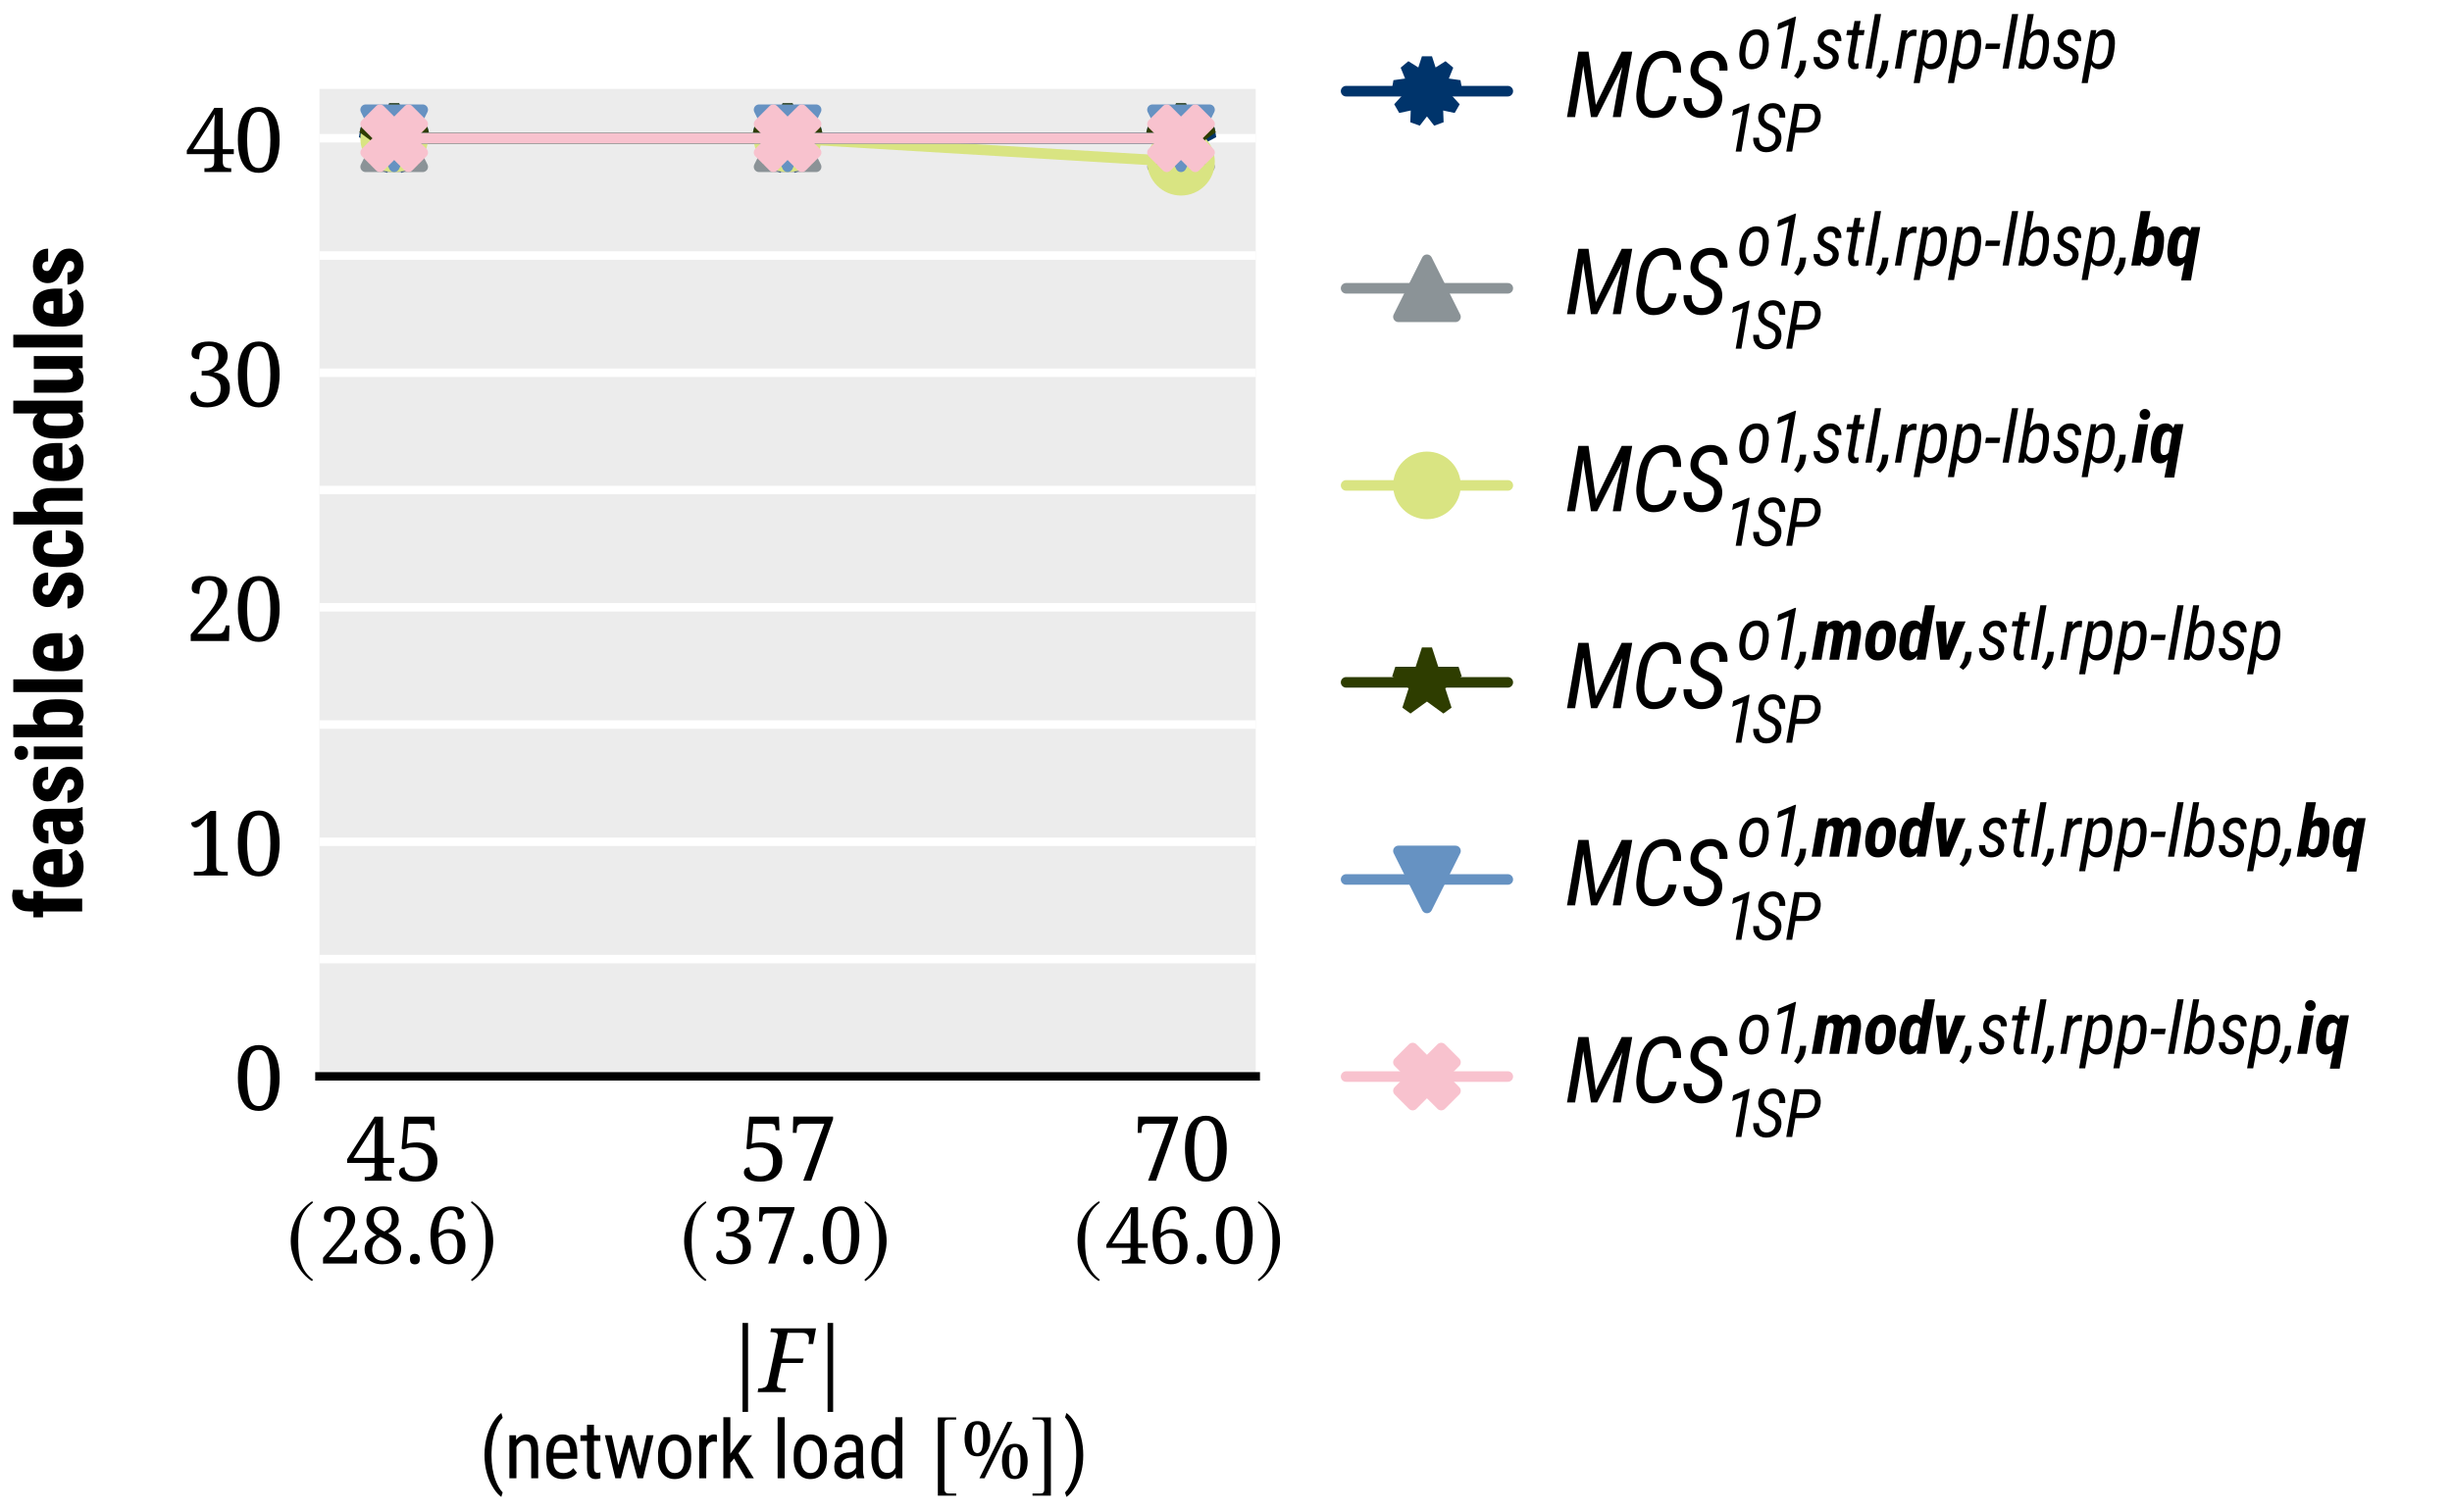 <?xml version="1.0" encoding="utf-8" standalone="no"?>
<!DOCTYPE svg PUBLIC "-//W3C//DTD SVG 1.1//EN"
  "http://www.w3.org/Graphics/SVG/1.1/DTD/svg11.dtd">
<svg xmlns:xlink="http://www.w3.org/1999/xlink" width="232.009pt" height="143.062pt" viewBox="0 0 232.009 143.062" xmlns="http://www.w3.org/2000/svg" version="1.1">
 <defs>
  <style type="text/css">*{stroke-linejoin: round; stroke-linecap: butt}</style>
 </defs>
 <g id="figure_1">
  <g id="patch_1">
   <path d="M 0 143.062 
L 232.009 143.062 
L 232.009 0 
L 0 0 
z
" style="fill: #ffffff"/>
  </g>
  <g id="axes_1">
   <g id="patch_2">
    <path d="M 30.225 101.869 
L 118.819 101.869 
L 118.819 8.413 
L 30.225 8.413 
z
" style="fill: #ececec"/>
   </g>
   <g id="matplotlib.axis_1">
    <g id="xtick_1">
     <g id="text_1">
      <!-- $45$ -->
      <g transform="translate(32.701 111.749) scale(0.09 -0.09)">
       <defs>
        <path id="NotoSerif-Regular-34" d="M 1376 0 
L 3302 0 
L 3302 271 
L 3219 271 
C 3072 271 2950 297 2848 349 
C 2746 408 2694 539 2694 742 
L 2694 1280 
L 3488 1280 
L 3488 1641 
L 2694 1641 
L 2694 4608 
L 2086 4608 
L 109 1544 
L 109 1280 
L 2080 1280 
L 2080 742 
C 2080 539 2029 408 1926 349 
C 1824 297 1702 271 1555 271 
L 1376 271 
L 1376 0 
z
M 570 1641 
L 1549 3169 
C 1587 3227 1632 3304 1690 3400 
C 1747 3491 1805 3586 1862 3683 
C 1920 3785 1978 3882 2022 3966 
C 2067 4049 2106 4113 2125 4158 
C 2118 4024 2106 3882 2099 3722 
C 2093 3561 2086 3407 2086 3247 
C 2080 3092 2080 2951 2080 2829 
L 2080 1641 
L 570 1641 
z
" transform="scale(0.016)"/>
        <path id="NotoSerif-Regular-35" d="M 1562 -64 
C 1888 -64 2170 0 2400 115 
C 2630 243 2803 411 2931 629 
C 3046 853 3110 1109 3110 1399 
C 3110 1700 3046 1950 2918 2155 
C 2790 2348 2618 2502 2394 2605 
C 2176 2700 1926 2752 1651 2752 
C 1466 2752 1306 2739 1184 2720 
C 1062 2694 966 2668 902 2649 
L 1024 4092 
L 2266 4092 
C 2400 4092 2490 4072 2534 4026 
C 2573 3981 2598 3916 2611 3824 
L 2637 3628 
L 2906 3628 
L 2874 4608 
L 736 4608 
L 531 2301 
L 685 2256 
C 768 2288 864 2320 973 2352 
C 1082 2385 1248 2397 1472 2397 
C 1766 2397 2003 2315 2176 2154 
C 2355 1988 2445 1737 2445 1399 
C 2445 1130 2406 918 2330 758 
C 2246 598 2138 489 1997 418 
C 1862 348 1702 316 1530 316 
C 1267 316 1075 380 947 502 
C 819 623 755 777 755 963 
C 621 963 518 931 448 860 
C 384 797 352 706 352 584 
C 352 488 384 391 461 296 
C 525 192 653 109 826 39 
C 998 -32 1248 -64 1562 -64 
z
" transform="scale(0.016)"/>
       </defs>
       <use xlink:href="#NotoSerif-Regular-34" transform="scale(0.914)"/>
       <use xlink:href="#NotoSerif-Regular-35" transform="translate(51.074 0) scale(0.914)"/>
      </g>
      <!-- {\scalefont{.88}$(28.6)$} -->
      <g transform="translate(27.114 119.586) scale(0.09 -0.09)">
       <defs>
        <path id="txsys-b9" d="M 1888 4589 
C 960 3987 307 2950 307 1645 
C 307 454 986 -749 1869 -1293 
L 1946 -1190 
C 1101 -525 858 250 858 1664 
C 858 3085 1120 3821 1946 4486 
L 1888 4589 
z
" transform="scale(0.016)"/>
        <path id="NotoSerif-Regular-32" d="M 390 0 
L 3142 0 
L 3174 1116 
L 2906 1116 
L 2880 1000 
C 2848 878 2803 761 2733 664 
C 2662 567 2534 516 2342 516 
L 864 516 
L 1946 1723 
C 2285 2097 2547 2426 2733 2710 
C 2918 3000 3014 3291 3014 3594 
C 3014 3923 2899 4182 2669 4375 
C 2438 4575 2118 4672 1715 4672 
C 1299 4672 986 4588 781 4427 
C 563 4266 461 4060 461 3807 
C 461 3646 512 3536 621 3472 
C 730 3420 858 3388 1011 3388 
C 1011 3562 1030 3717 1062 3859 
C 1101 4008 1171 4124 1274 4214 
C 1376 4305 1523 4350 1715 4350 
C 1939 4350 2106 4272 2214 4124 
C 2317 3976 2368 3775 2368 3530 
C 2368 3330 2342 3143 2278 2969 
C 2227 2794 2131 2607 1997 2413 
C 1862 2214 1683 1981 1459 1716 
L 390 471 
L 390 0 
z
" transform="scale(0.016)"/>
        <path id="NotoSerif-Regular-38" d="M 1747 -64 
C 2214 -64 2592 52 2867 277 
C 3142 504 3283 826 3283 1233 
C 3283 1511 3187 1749 2989 1949 
C 2790 2150 2534 2324 2221 2472 
C 2483 2601 2688 2743 2848 2904 
C 3008 3059 3085 3278 3085 3562 
C 3085 3885 2976 4150 2752 4363 
C 2534 4569 2227 4672 1824 4672 
C 1498 4672 1229 4620 1024 4504 
C 826 4401 678 4253 582 4078 
C 486 3904 442 3717 442 3517 
C 442 3246 518 3014 672 2826 
C 826 2639 1024 2471 1267 2336 
C 1082 2246 922 2149 768 2046 
C 627 1943 506 1820 422 1677 
C 339 1536 294 1361 294 1155 
C 294 929 346 730 461 543 
C 563 355 730 206 947 103 
C 1158 -13 1427 -64 1747 -64 
z
M 1907 2622 
C 1619 2757 1408 2893 1261 3034 
C 1114 3176 1043 3363 1043 3595 
C 1043 3821 1107 4002 1235 4150 
C 1363 4298 1549 4369 1786 4369 
C 1965 4369 2106 4330 2214 4253 
C 2323 4176 2400 4079 2445 3956 
C 2490 3834 2515 3711 2515 3576 
C 2515 3350 2470 3170 2394 3021 
C 2304 2873 2144 2744 1907 2622 
z
M 1779 232 
C 1491 232 1280 316 1133 477 
C 986 645 915 865 915 1129 
C 915 1368 973 1581 1094 1756 
C 1216 1930 1376 2072 1574 2181 
C 1990 2001 2278 1827 2445 1664 
C 2618 1503 2701 1310 2701 1091 
C 2701 839 2618 632 2445 477 
C 2278 309 2054 232 1779 232 
z
" transform="scale(0.016)"/>
        <path id="NotoMathMI-93" d="M 717 -64 
C 813 -64 896 -39 973 19 
C 1050 76 1082 185 1082 326 
C 1082 473 1050 582 973 633 
C 896 691 813 716 717 716 
C 621 716 538 691 461 633 
C 390 582 358 473 358 326 
C 358 185 390 76 461 19 
C 538 -39 621 -64 717 -64 
z
" transform="scale(0.016)"/>
        <path id="NotoSerif-Regular-36" d="M 1875 -64 
C 2163 -64 2413 0 2618 130 
C 2822 266 2982 448 3085 682 
C 3200 915 3251 1181 3251 1487 
C 3251 1901 3136 2226 2906 2466 
C 2669 2699 2355 2816 1965 2816 
C 1754 2816 1574 2784 1434 2713 
C 1280 2642 1158 2565 1050 2481 
C 1069 3101 1165 3569 1331 3889 
C 1498 4202 1741 4363 2061 4363 
C 2266 4363 2413 4293 2496 4145 
C 2579 3998 2624 3826 2624 3615 
C 2950 3615 3117 3743 3117 3999 
C 3117 4172 3027 4332 2854 4467 
C 2682 4601 2413 4672 2061 4672 
C 1779 4672 1536 4608 1318 4479 
C 1114 4356 934 4182 800 3962 
C 666 3736 563 3485 493 3201 
C 422 2924 390 2626 390 2323 
C 390 1756 454 1297 589 942 
C 717 594 896 335 1114 181 
C 1344 13 1594 -64 1875 -64 
z
M 1894 290 
C 1638 290 1434 433 1280 712 
C 1133 992 1050 1461 1043 2110 
C 1126 2202 1242 2286 1382 2364 
C 1517 2449 1670 2487 1837 2487 
C 2086 2487 2272 2403 2406 2234 
C 2534 2065 2598 1792 2598 1421 
C 2598 1025 2534 739 2419 556 
C 2291 381 2118 290 1894 290 
z
" transform="scale(0.016)"/>
        <path id="txsys-ba" d="M 243 4589 
L 186 4486 
C 1011 3821 1274 3085 1274 1664 
C 1274 250 1030 -525 186 -1190 
L 262 -1293 
C 1146 -749 1824 454 1824 1645 
C 1824 2950 1171 3987 243 4589 
z
" transform="scale(0.016)"/>
       </defs>
       <use xlink:href="#txsys-b9" transform="scale(0.893)"/>
       <use xlink:href="#NotoSerif-Regular-32" transform="translate(33.323 0) scale(0.804)"/>
       <use xlink:href="#NotoSerif-Regular-38" transform="translate(78.268 0) scale(0.804)"/>
       <use xlink:href="#NotoMathMI-93" transform="translate(124.643 0) scale(0.893)"/>
       <use xlink:href="#NotoSerif-Regular-36" transform="translate(146.263 0) scale(0.804)"/>
       <use xlink:href="#txsys-ba" transform="translate(191.209 0) scale(0.893)"/>
      </g>
     </g>
    </g>
    <g id="xtick_2">
     <g id="text_2">
      <!-- $57$ -->
      <g transform="translate(69.925 111.749) scale(0.09 -0.09)">
       <defs>
        <path id="NotoSerif-Regular-37" d="M 1126 0 
L 1696 0 
L 3270 4425 
L 3270 4612 
L 410 4612 
L 378 3444 
L 646 3444 
L 672 3766 
C 691 3986 819 4096 1043 4096 
L 2637 4096 
L 1126 0 
z
" transform="scale(0.016)"/>
       </defs>
       <use xlink:href="#NotoSerif-Regular-35" transform="scale(0.914)"/>
       <use xlink:href="#NotoSerif-Regular-37" transform="translate(51.074 0) scale(0.914)"/>
      </g>
      <!-- {\scalefont{.88}$(37.0)$} -->
      <g transform="translate(64.338 119.586) scale(0.09 -0.09)">
       <defs>
        <path id="NotoSerif-Regular-33" d="M 1581 -64 
C 1766 -64 1952 -39 2138 6 
C 2330 53 2509 130 2669 234 
C 2829 344 2963 487 3059 662 
C 3155 843 3206 1063 3206 1322 
C 3206 1536 3168 1718 3091 1854 
C 3014 1997 2918 2113 2790 2198 
C 2675 2282 2541 2346 2406 2386 
C 2272 2431 2144 2457 2022 2470 
C 2221 2515 2394 2597 2547 2707 
C 2701 2823 2822 2964 2912 3118 
C 3002 3285 3046 3458 3046 3651 
C 3046 3979 2925 4229 2675 4402 
C 2432 4582 2106 4672 1702 4672 
C 1286 4672 973 4588 768 4428 
C 550 4268 448 4062 448 3811 
C 448 3651 499 3541 608 3478 
C 717 3426 845 3394 998 3394 
C 998 3567 1018 3721 1050 3863 
C 1088 4010 1158 4125 1261 4215 
C 1363 4305 1510 4350 1702 4350 
C 1952 4350 2125 4279 2227 4144 
C 2336 4004 2387 3805 2387 3554 
C 2387 3355 2342 3176 2253 3028 
C 2163 2880 2042 2765 1894 2681 
C 1741 2598 1568 2560 1382 2560 
L 1178 2560 
L 1178 2231 
L 1382 2231 
C 1741 2231 2022 2146 2227 1984 
C 2438 1822 2541 1602 2541 1329 
C 2541 1069 2496 862 2406 712 
C 2317 563 2202 452 2061 388 
C 1914 316 1760 284 1587 284 
C 1325 284 1126 361 986 504 
C 845 660 774 842 774 1069 
C 653 1069 557 1030 486 959 
C 410 887 371 784 371 654 
C 371 466 467 299 659 156 
C 851 6 1158 -64 1581 -64 
z
" transform="scale(0.016)"/>
        <path id="NotoSerif-Regular-30" d="M 1792 -64 
C 2131 -64 2406 32 2624 232 
C 2848 432 3014 710 3123 1058 
C 3232 1419 3290 1833 3290 2310 
C 3290 2787 3238 3201 3123 3562 
C 3021 3910 2854 4189 2630 4382 
C 2406 4575 2131 4672 1798 4672 
C 1446 4672 1158 4575 934 4382 
C 710 4189 550 3917 448 3562 
C 339 3207 288 2794 288 2317 
C 288 1840 339 1419 448 1065 
C 550 710 710 432 934 232 
C 1158 32 1440 -64 1792 -64 
z
M 1792 284 
C 1478 284 1261 464 1139 820 
C 1018 1174 954 1671 954 2310 
C 954 2950 1018 3446 1139 3794 
C 1267 4150 1485 4324 1798 4324 
C 2106 4324 2317 4150 2445 3794 
C 2560 3446 2624 2950 2624 2310 
C 2624 1671 2560 1174 2445 820 
C 2317 464 2106 284 1792 284 
z
" transform="scale(0.016)"/>
       </defs>
       <use xlink:href="#txsys-b9" transform="scale(0.893)"/>
       <use xlink:href="#NotoSerif-Regular-33" transform="translate(33.323 0) scale(0.804)"/>
       <use xlink:href="#NotoSerif-Regular-37" transform="translate(78.268 0) scale(0.804)"/>
       <use xlink:href="#NotoMathMI-93" transform="translate(124.643 0) scale(0.893)"/>
       <use xlink:href="#NotoSerif-Regular-30" transform="translate(146.263 0) scale(0.804)"/>
       <use xlink:href="#txsys-ba" transform="translate(191.209 0) scale(0.893)"/>
      </g>
     </g>
    </g>
    <g id="xtick_3">
     <g id="text_3">
      <!-- $70$ -->
      <g transform="translate(107.149 111.749) scale(0.09 -0.09)">
       <use xlink:href="#NotoSerif-Regular-37" transform="scale(0.914)"/>
       <use xlink:href="#NotoSerif-Regular-30" transform="translate(51.074 0) scale(0.914)"/>
      </g>
      <!-- {\scalefont{.88}$(46.0)$} -->
      <g transform="translate(101.562 119.586) scale(0.09 -0.09)">
       <use xlink:href="#txsys-b9" transform="scale(0.893)"/>
       <use xlink:href="#NotoSerif-Regular-34" transform="translate(33.323 0) scale(0.804)"/>
       <use xlink:href="#NotoSerif-Regular-36" transform="translate(78.268 0) scale(0.804)"/>
       <use xlink:href="#NotoMathMI-93" transform="translate(124.643 0) scale(0.893)"/>
       <use xlink:href="#NotoSerif-Regular-30" transform="translate(146.263 0) scale(0.804)"/>
       <use xlink:href="#txsys-ba" transform="translate(191.209 0) scale(0.893)"/>
      </g>
     </g>
    </g>
    <g id="text_4">
     <!-- $\sss$ -->
     <g transform="translate(69.584 131.758) scale(0.09 -0.09)">
      <defs>
       <path id="txsys-6a" d="M 819 -1280 
L 819 4480 
L 461 4480 
L 461 -1280 
L 819 -1280 
z
" transform="scale(0.016)"/>
       <path id="NotoMathMI-1b" d="M -122 0 
L 1670 0 
L 1715 243 
L 1523 243 
C 1414 243 1318 262 1242 288 
C 1165 315 1126 391 1126 514 
C 1126 552 1133 611 1146 662 
L 1408 1888 
L 2790 1888 
L 2854 2176 
L 1466 2176 
L 1818 3840 
L 2765 3840 
C 2925 3840 3040 3802 3098 3725 
C 3168 3648 3200 3559 3200 3450 
C 3200 3431 3194 3399 3194 3322 
C 3181 3251 3174 3181 3168 3117 
L 3469 3117 
L 3654 4128 
L 749 4128 
L 698 3885 
L 774 3885 
C 896 3885 992 3866 1069 3840 
C 1146 3815 1184 3751 1184 3654 
C 1184 3609 1184 3558 1165 3494 
L 557 628 
C 518 462 442 352 346 314 
C 243 269 128 243 0 243 
L -77 243 
L -122 0 
z
" transform="scale(0.016)"/>
      </defs>
      <use xlink:href="#txsys-6a" transform="scale(1.015)"/>
      <use xlink:href="#NotoMathMI-1b" transform="translate(25.38 0) scale(1.015)"/>
      <use xlink:href="#txsys-6a" transform="translate(89.438 0) scale(1.015)"/>
     </g>
     <!-- {\scalefont{.88}(network load $[\unit{\percent}]$)} -->
     <g transform="translate(45.36 139.91) scale(0.09 -0.09)">
      <defs>
       <path id="RobotoCondensed-Regular-28" d="M 403 1857 
C 403 809 653 -84 1146 -835 
C 1344 -1131 1536 -1343 1728 -1471 
L 1837 -1118 
C 1613 -887 1427 -559 1267 -135 
C 1056 430 954 1079 954 1818 
L 960 2069 
C 973 2660 1062 3199 1222 3687 
C 1382 4169 1587 4535 1837 4773 
L 1728 5152 
C 1581 5049 1421 4889 1254 4670 
C 979 4304 774 3887 627 3405 
C 480 2923 403 2403 403 1857 
z
" transform="scale(0.016)"/>
       <path id="RobotoCondensed-Regular-6e" d="M 934 3392 
L 410 3392 
L 410 0 
L 966 0 
L 966 2467 
C 1037 2615 1126 2730 1235 2827 
C 1344 2917 1466 2962 1600 2962 
C 1779 2962 1914 2904 2003 2795 
C 2086 2685 2131 2493 2131 2229 
L 2131 0 
L 2682 0 
L 2682 2255 
C 2675 3058 2368 3456 1773 3456 
C 1434 3456 1158 3315 947 3026 
L 934 3392 
z
" transform="scale(0.016)"/>
       <path id="RobotoCondensed-Regular-65" d="M 1619 -64 
C 2112 -64 2477 103 2720 443 
L 2432 799 
C 2323 663 2202 566 2080 509 
C 1958 443 1811 411 1651 411 
C 1395 411 1197 496 1062 664 
C 928 825 858 1090 858 1459 
L 858 1536 
L 2746 1536 
L 2746 1901 
C 2739 2432 2643 2829 2451 3078 
C 2253 3328 1958 3456 1562 3456 
C 1165 3456 858 3315 640 3026 
C 416 2737 307 2345 307 1837 
L 307 1426 
C 314 938 429 565 653 315 
C 877 64 1197 -64 1619 -64 
z
M 1562 2981 
C 1766 2981 1920 2911 2022 2776 
C 2125 2636 2182 2407 2195 2087 
L 2195 2011 
L 864 2011 
C 877 2343 941 2586 1050 2745 
C 1158 2905 1331 2981 1562 2981 
z
" transform="scale(0.016)"/>
       <path id="RobotoCondensed-Regular-74" d="M 1139 4224 
L 589 4224 
L 589 3392 
L 70 3392 
L 70 2942 
L 589 2942 
L 589 835 
C 589 546 646 328 762 173 
C 877 13 1043 -64 1261 -64 
C 1395 -64 1523 -45 1645 0 
L 1651 469 
C 1574 443 1498 430 1427 430 
C 1318 430 1248 469 1203 540 
C 1158 610 1139 707 1139 842 
L 1139 2942 
L 1645 2942 
L 1645 3392 
L 1139 3392 
L 1139 4224 
z
" transform="scale(0.016)"/>
       <path id="RobotoCondensed-Regular-77" d="M 2931 976 
L 2291 3392 
L 1856 3392 
L 1222 1034 
L 698 3392 
L 154 3392 
L 979 0 
L 1421 0 
L 2067 2428 
L 2726 0 
L 3168 0 
L 3994 3392 
L 3450 3392 
L 2931 976 
z
" transform="scale(0.016)"/>
       <path id="RobotoCondensed-Regular-6f" d="M 294 1857 
L 294 1484 
C 301 1009 429 630 666 353 
C 902 77 1216 -64 1606 -64 
C 2003 -64 2323 77 2560 366 
C 2797 655 2912 1041 2912 1535 
L 2912 1889 
C 2906 2371 2784 2756 2547 3039 
C 2310 3315 1990 3456 1600 3456 
C 1210 3456 890 3315 653 3026 
C 416 2737 294 2351 294 1857 
z
M 851 1535 
L 851 1857 
C 851 2203 922 2480 1056 2679 
C 1190 2878 1376 2981 1600 2981 
C 1830 2981 2016 2878 2157 2679 
C 2291 2480 2362 2203 2362 1857 
L 2362 1471 
C 2342 764 2093 411 1606 411 
C 1376 411 1190 514 1056 713 
C 922 912 851 1182 851 1535 
z
" transform="scale(0.016)"/>
       <path id="RobotoCondensed-Regular-72" d="M 1811 2871 
L 1805 3411 
C 1747 3443 1677 3456 1587 3456 
C 1318 3456 1107 3321 960 3051 
L 947 3392 
L 410 3392 
L 410 0 
L 966 0 
L 966 2428 
C 1082 2743 1280 2897 1562 2897 
C 1651 2891 1734 2883 1811 2871 
z
" transform="scale(0.016)"/>
       <path id="RobotoCondensed-Regular-6b" d="M 1261 1555 
L 2182 0 
L 2822 0 
L 1606 1979 
L 2682 3392 
L 2022 3392 
L 966 1934 
L 966 4818 
L 416 4818 
L 416 0 
L 966 0 
L 966 1214 
L 1261 1555 
z
" transform="scale(0.016)"/>
       <path id="RobotoCondensed-Regular-6c" d="M 1011 0 
L 1011 4818 
L 454 4818 
L 454 0 
L 1011 0 
z
" transform="scale(0.016)"/>
       <path id="RobotoCondensed-Regular-61" d="M 2150 0 
L 2726 0 
L 2726 51 
C 2656 244 2624 469 2624 732 
L 2624 2441 
C 2618 2775 2528 3026 2349 3199 
C 2163 3373 1901 3456 1555 3456 
C 1344 3456 1152 3411 979 3321 
C 806 3231 666 3109 563 2954 
C 461 2794 410 2626 410 2453 
L 966 2453 
C 966 2601 1018 2730 1126 2833 
C 1229 2929 1363 2981 1530 2981 
C 1715 2981 1850 2936 1939 2851 
C 2029 2760 2074 2612 2074 2410 
L 2074 2048 
L 1664 2048 
C 1261 2048 941 1946 710 1746 
C 474 1547 358 1271 358 925 
C 358 610 442 373 614 199 
C 787 26 1024 -64 1331 -64 
C 1632 -64 1882 80 2080 372 
C 2093 198 2118 71 2150 0 
z
M 1414 443 
C 1229 443 1101 488 1024 572 
C 947 655 909 797 909 989 
C 909 1194 986 1354 1139 1470 
C 1286 1579 1498 1637 1760 1637 
L 2074 1637 
L 2074 835 
C 2016 726 1926 630 1805 559 
C 1683 482 1549 443 1414 443 
z
" transform="scale(0.016)"/>
       <path id="RobotoCondensed-Regular-64" d="M 294 1850 
L 294 1503 
C 301 1009 403 623 602 347 
C 800 71 1075 -64 1427 -64 
C 1766 -64 2022 80 2202 366 
L 2234 0 
L 2739 0 
L 2739 4818 
L 2182 4818 
L 2182 3065 
C 2003 3328 1754 3456 1427 3456 
C 1062 3456 787 3321 589 3045 
C 390 2769 294 2371 294 1850 
z
M 851 1535 
L 851 1876 
C 851 2242 909 2518 1024 2698 
C 1133 2872 1318 2962 1574 2962 
C 1837 2962 2042 2827 2182 2557 
L 2182 842 
C 2048 565 1843 424 1568 424 
C 1318 424 1133 514 1024 694 
C 909 874 851 1156 851 1535 
z
" transform="scale(0.016)"/>
       <path id="txsys-bb" d="M 1914 -1120 
L 1363 -1120 
C 1152 -1120 1050 -1011 1050 -787 
L 1050 4038 
C 1050 4237 1133 4320 1338 4320 
L 1914 4320 
L 1914 4480 
L 563 4480 
L 563 -1280 
L 1914 -1280 
L 1914 -1120 
z
" transform="scale(0.016)"/>
       <path id="NotoSerif-Regular-25" d="M 1338 1792 
C 1690 1792 1958 1922 2125 2194 
C 2304 2454 2387 2804 2387 3239 
C 2387 3673 2304 4023 2125 4283 
C 1958 4542 1696 4672 1344 4672 
C 973 4672 704 4542 538 4283 
C 371 4023 288 3673 288 3239 
C 288 2804 371 2454 538 2194 
C 704 1922 973 1792 1338 1792 
z
M 1504 0 
L 1926 0 
L 4205 4608 
L 3789 4608 
L 1504 0 
z
M 1338 2057 
C 1165 2057 1043 2161 973 2368 
C 902 2576 864 2869 864 3239 
C 864 3609 902 3894 973 4096 
C 1043 4297 1171 4401 1344 4401 
C 1517 4401 1638 4297 1702 4096 
C 1773 3894 1805 3609 1805 3239 
C 1805 2869 1773 2576 1702 2368 
C 1632 2161 1510 2057 1338 2057 
z
M 4397 -64 
C 4749 -64 5018 65 5184 338 
C 5363 597 5446 947 5446 1382 
C 5446 1817 5363 2168 5184 2427 
C 5018 2686 4755 2816 4403 2816 
C 4032 2816 3763 2686 3597 2427 
C 3430 2168 3347 1817 3347 1382 
C 3347 947 3430 597 3597 338 
C 3763 65 4032 -64 4397 -64 
z
M 4397 200 
C 4224 200 4102 304 4032 511 
C 3962 720 3923 1012 3923 1382 
C 3923 1753 3962 2039 4032 2240 
C 4102 2441 4230 2545 4403 2545 
C 4576 2545 4698 2441 4762 2240 
C 4832 2039 4864 1753 4864 1382 
C 4864 1012 4832 720 4762 511 
C 4691 304 4570 200 4397 200 
z
" transform="scale(0.016)"/>
       <path id="txsys-bc" d="M 218 -1120 
L 218 -1280 
L 1568 -1280 
L 1568 4480 
L 218 4480 
L 218 4320 
L 768 4320 
C 979 4320 1082 4211 1082 3987 
L 1082 -839 
C 1082 -1037 992 -1120 794 -1120 
L 218 -1120 
z
" transform="scale(0.016)"/>
       <path id="RobotoCondensed-Regular-29" d="M 1600 1824 
C 1600 2807 1382 3668 941 4394 
C 730 4747 506 4998 275 5152 
L 166 4799 
C 352 4606 512 4336 659 3996 
C 922 3373 1050 2660 1050 1863 
L 1050 1747 
C 1043 1124 966 559 806 39 
C 646 -482 429 -867 166 -1118 
L 275 -1471 
C 518 -1311 755 -1041 979 -655 
C 1395 64 1600 893 1600 1824 
z
" transform="scale(0.016)"/>
      </defs>
      <use xlink:href="#RobotoCondensed-Regular-28" transform="scale(0.833)"/>
      <use xlink:href="#RobotoCondensed-Regular-6e" transform="translate(26.069 0) scale(0.833)"/>
      <use xlink:href="#RobotoCondensed-Regular-65" transform="translate(66.297 0) scale(0.833)"/>
      <use xlink:href="#RobotoCondensed-Regular-74" transform="translate(105.276 0) scale(0.833)"/>
      <use xlink:href="#RobotoCondensed-Regular-77" transform="translate(129.846 0) scale(0.833)"/>
      <use xlink:href="#RobotoCondensed-Regular-6f" transform="translate(183.9 0) scale(0.833)"/>
      <use xlink:href="#RobotoCondensed-Regular-72" transform="translate(225.627 0) scale(0.833)"/>
      <use xlink:href="#RobotoCondensed-Regular-6b" transform="translate(250.946 0) scale(0.833)"/>
      <use xlink:href="#RobotoCondensed-Regular-6c" transform="translate(307.499 0) scale(0.833)"/>
      <use xlink:href="#RobotoCondensed-Regular-6f" transform="translate(326.572 0) scale(0.833)"/>
      <use xlink:href="#RobotoCondensed-Regular-61" transform="translate(368.299 0) scale(0.833)"/>
      <use xlink:href="#RobotoCondensed-Regular-64" transform="translate(408.194 0) scale(0.833)"/>
      <use xlink:href="#txsys-bb" transform="translate(473.938 0) scale(0.893)"/>
      <use xlink:href="#NotoSerif-Regular-25" transform="translate(506.367 0) scale(0.804)"/>
      <use xlink:href="#txsys-bc" transform="translate(578.409 0) scale(0.893)"/>
      <use xlink:href="#RobotoCondensed-Regular-29" transform="translate(613.518 0) scale(0.833)"/>
     </g>
    </g>
   </g>
   <g id="matplotlib.axis_2">
    <g id="ytick_1">
     <g id="line2d_1">
      <path d="M 30.225 101.869 
L 118.819 101.869 
" clip-path="url(#p90137e16be)" style="fill: none; stroke: #ffffff; stroke-width: 0.8; stroke-linecap: round"/>
     </g>
     <g id="text_5">
      <!-- $0$ -->
      <g transform="translate(22.129 105.059) scale(0.09 -0.09)">
       <use xlink:href="#NotoSerif-Regular-30" transform="scale(0.914)"/>
      </g>
     </g>
    </g>
    <g id="ytick_2">
     <g id="line2d_2">
      <path d="M 30.225 79.673 
L 118.819 79.673 
" clip-path="url(#p90137e16be)" style="fill: none; stroke: #ffffff; stroke-width: 0.8; stroke-linecap: round"/>
     </g>
     <g id="text_6">
      <!-- $10$ -->
      <g transform="translate(17.532 82.863) scale(0.09 -0.09)">
       <defs>
        <path id="NotoSerif-Regular-31" d="M 614 0 
L 3053 0 
L 3053 271 
L 2739 271 
C 2592 271 2470 297 2368 348 
C 2266 406 2214 536 2214 736 
L 2214 4640 
L 1805 4640 
L 1357 4303 
C 1146 4142 973 4031 832 3960 
C 685 3888 550 3837 422 3805 
C 422 3701 454 3618 512 3553 
C 570 3489 646 3456 742 3456 
C 870 3456 998 3521 1126 3644 
C 1261 3767 1408 3928 1568 4129 
L 1568 736 
C 1568 536 1517 406 1414 348 
C 1312 297 1190 271 1043 271 
L 614 271 
L 614 0 
z
" transform="scale(0.016)"/>
       </defs>
       <use xlink:href="#NotoSerif-Regular-31" transform="scale(0.914)"/>
       <use xlink:href="#NotoSerif-Regular-30" transform="translate(51.074 0) scale(0.914)"/>
      </g>
     </g>
    </g>
    <g id="ytick_3">
     <g id="line2d_3">
      <path d="M 30.225 57.478 
L 118.819 57.478 
" clip-path="url(#p90137e16be)" style="fill: none; stroke: #ffffff; stroke-width: 0.8; stroke-linecap: round"/>
     </g>
     <g id="text_7">
      <!-- $20$ -->
      <g transform="translate(17.532 60.668) scale(0.09 -0.09)">
       <use xlink:href="#NotoSerif-Regular-32" transform="scale(0.914)"/>
       <use xlink:href="#NotoSerif-Regular-30" transform="translate(51.074 0) scale(0.914)"/>
      </g>
     </g>
    </g>
    <g id="ytick_4">
     <g id="line2d_4">
      <path d="M 30.225 35.282 
L 118.819 35.282 
" clip-path="url(#p90137e16be)" style="fill: none; stroke: #ffffff; stroke-width: 0.8; stroke-linecap: round"/>
     </g>
     <g id="text_8">
      <!-- $30$ -->
      <g transform="translate(17.532 38.472) scale(0.09 -0.09)">
       <use xlink:href="#NotoSerif-Regular-33" transform="scale(0.914)"/>
       <use xlink:href="#NotoSerif-Regular-30" transform="translate(51.074 0) scale(0.914)"/>
      </g>
     </g>
    </g>
    <g id="ytick_5">
     <g id="line2d_5">
      <path d="M 30.225 13.086 
L 118.819 13.086 
" clip-path="url(#p90137e16be)" style="fill: none; stroke: #ffffff; stroke-width: 0.8; stroke-linecap: round"/>
     </g>
     <g id="text_9">
      <!-- $40$ -->
      <g transform="translate(17.532 16.276) scale(0.09 -0.09)">
       <use xlink:href="#NotoSerif-Regular-34" transform="scale(0.914)"/>
       <use xlink:href="#NotoSerif-Regular-30" transform="translate(51.074 0) scale(0.914)"/>
      </g>
     </g>
    </g>
    <g id="ytick_6">
     <g id="line2d_6">
      <path d="M 30.225 90.771 
L 118.819 90.771 
" clip-path="url(#p90137e16be)" style="fill: none; stroke: #ffffff; stroke-width: 0.8; stroke-linecap: round"/>
     </g>
    </g>
    <g id="ytick_7">
     <g id="line2d_7">
      <path d="M 30.225 68.575 
L 118.819 68.575 
" clip-path="url(#p90137e16be)" style="fill: none; stroke: #ffffff; stroke-width: 0.8; stroke-linecap: round"/>
     </g>
    </g>
    <g id="ytick_8">
     <g id="line2d_8">
      <path d="M 30.225 46.38 
L 118.819 46.38 
" clip-path="url(#p90137e16be)" style="fill: none; stroke: #ffffff; stroke-width: 0.8; stroke-linecap: round"/>
     </g>
    </g>
    <g id="ytick_9">
     <g id="line2d_9">
      <path d="M 30.225 24.184 
L 118.819 24.184 
" clip-path="url(#p90137e16be)" style="fill: none; stroke: #ffffff; stroke-width: 0.8; stroke-linecap: round"/>
     </g>
    </g>
    <g id="text_10">
     <!-- {\bfseries\mathversion{bold}feasible schedules} -->
     <g transform="translate(7.82 86.977) rotate(-90) scale(0.09 -0.09)">
      <defs>
       <path id="RobotoCondensed-Bold-66" d="M 525 32 
L 1414 32 
L 1414 2752 
L 1939 2752 
L 1939 3420 
L 1414 3420 
L 1414 3692 
C 1408 4002 1542 4160 1805 4160 
C 1888 4153 1965 4147 2022 4128 
L 2029 4834 
C 1862 4879 1728 4898 1626 4898 
C 1286 4898 1018 4797 819 4592 
C 621 4382 525 4096 525 3726 
L 525 3420 
L 115 3420 
L 115 2752 
L 525 2752 
L 525 32 
z
" transform="scale(0.016)"/>
       <path id="RobotoCondensed-Bold-65" d="M 1690 -64 
C 1933 -64 2157 -19 2362 77 
C 2566 173 2720 297 2829 444 
L 2483 980 
C 2285 778 2035 675 1741 675 
C 1542 675 1389 733 1293 850 
C 1197 967 1139 1155 1126 1408 
L 2886 1408 
L 2886 1843 
C 2880 2375 2771 2778 2560 3053 
C 2349 3322 2029 3456 1600 3456 
C 1158 3456 826 3308 595 3019 
C 358 2730 243 2313 243 1779 
L 243 1510 
C 243 1002 371 617 627 347 
C 883 71 1235 -64 1690 -64 
z
M 1133 2025 
C 1146 2266 1184 2444 1254 2552 
C 1325 2661 1434 2717 1594 2717 
C 1747 2717 1856 2667 1920 2565 
C 1978 2457 2010 2305 2016 2108 
L 2016 2025 
L 1133 2025 
z
" transform="scale(0.016)"/>
       <path id="RobotoCondensed-Bold-61" d="M 1926 0 
L 2816 0 
L 2816 51 
C 2739 218 2701 450 2694 739 
L 2694 2338 
C 2694 2698 2592 2974 2394 3167 
C 2189 3360 1901 3456 1530 3456 
C 1171 3456 877 3353 640 3153 
C 403 2948 288 2690 288 2374 
L 1171 2374 
C 1171 2633 1280 2762 1504 2762 
C 1600 2762 1677 2729 1734 2670 
C 1786 2605 1811 2494 1811 2338 
L 1811 2063 
L 1542 2063 
C 1114 2063 787 1966 563 1774 
C 339 1575 224 1300 224 948 
C 224 647 320 404 506 217 
C 691 32 928 -64 1210 -64 
C 1485 -64 1696 45 1856 263 
C 1875 141 1901 51 1926 0 
z
M 1408 636 
C 1210 636 1114 757 1114 1007 
C 1114 1165 1158 1300 1248 1395 
C 1331 1491 1453 1536 1600 1536 
L 1811 1536 
L 1811 834 
C 1779 776 1728 732 1658 694 
C 1587 655 1504 636 1408 636 
z
" transform="scale(0.016)"/>
       <path id="RobotoCondensed-Bold-73" d="M 1818 907 
C 1818 694 1702 585 1466 585 
C 1306 585 1197 623 1133 707 
C 1062 784 1030 899 1024 1054 
L 179 1054 
C 179 854 237 668 346 495 
C 454 321 602 180 794 84 
C 979 -13 1197 -64 1446 -64 
C 1811 -64 2112 26 2336 212 
C 2560 398 2675 642 2675 944 
C 2675 1208 2598 1420 2451 1587 
C 2304 1747 2048 1895 1690 2030 
C 1440 2139 1286 2216 1222 2274 
C 1152 2332 1120 2396 1120 2473 
C 1120 2583 1152 2666 1210 2724 
C 1267 2782 1344 2807 1440 2807 
C 1670 2807 1786 2672 1786 2396 
L 2669 2396 
C 2669 2717 2560 2974 2336 3167 
C 2112 3360 1818 3456 1446 3456 
C 1094 3456 806 3360 595 3166 
C 384 2967 275 2722 275 2426 
C 275 2188 346 1995 480 1834 
C 614 1673 864 1519 1229 1371 
C 1478 1261 1638 1177 1709 1119 
C 1779 1055 1818 984 1818 907 
z
" transform="scale(0.016)"/>
       <path id="RobotoCondensed-Bold-69" d="M 1248 0 
L 1248 3392 
L 365 3392 
L 365 0 
L 1248 0 
z
M 320 4267 
C 320 4132 365 4017 454 3927 
C 538 3837 659 3792 806 3792 
C 954 3792 1069 3837 1158 3927 
C 1242 4017 1286 4132 1286 4267 
C 1286 4402 1242 4518 1158 4608 
C 1069 4691 954 4736 806 4736 
C 659 4736 538 4691 454 4608 
C 365 4518 320 4402 320 4267 
z
" transform="scale(0.016)"/>
       <path id="RobotoCondensed-Bold-62" d="M 2957 1587 
L 2957 1850 
C 2950 2377 2867 2775 2694 3051 
C 2522 3321 2246 3456 1869 3456 
C 1594 3456 1370 3341 1203 3116 
L 1203 4818 
L 320 4818 
L 320 0 
L 1139 0 
L 1165 334 
C 1338 71 1574 -64 1869 -64 
C 2246 -64 2522 77 2694 353 
C 2867 630 2957 1041 2957 1587 
z
M 2074 1812 
L 2074 1484 
C 2067 1169 2035 951 1971 842 
C 1907 732 1792 675 1619 675 
C 1421 675 1286 752 1203 913 
L 1203 2461 
C 1293 2627 1427 2711 1613 2711 
C 1786 2711 1901 2653 1971 2531 
C 2042 2409 2074 2165 2074 1812 
z
" transform="scale(0.016)"/>
       <path id="RobotoCondensed-Bold-6c" d="M 1248 0 
L 1248 4818 
L 365 4818 
L 365 0 
L 1248 0 
z
" transform="scale(0.016)"/>
       <path id="RobotoCondensed-Bold-63" d="M 1542 675 
C 1427 675 1338 700 1280 752 
C 1216 803 1171 887 1146 996 
C 1114 1105 1101 1298 1101 1574 
L 1101 1914 
C 1107 2229 1139 2448 1210 2557 
C 1280 2666 1389 2717 1542 2717 
C 1677 2717 1779 2666 1843 2563 
C 1901 2460 1933 2313 1933 2126 
L 2765 2126 
C 2758 2550 2650 2878 2438 3109 
C 2221 3341 1926 3456 1555 3456 
C 1114 3456 781 3315 557 3039 
C 333 2762 218 2351 218 1818 
L 218 1548 
C 224 1015 339 617 570 347 
C 794 71 1126 -64 1562 -64 
C 1914 -64 2202 51 2426 283 
C 2650 508 2758 809 2765 1176 
L 1933 1176 
C 1926 842 1798 675 1542 675 
z
" transform="scale(0.016)"/>
       <path id="RobotoCondensed-Bold-68" d="M 1184 3096 
L 1184 4818 
L 301 4818 
L 301 0 
L 1184 0 
L 1184 2493 
C 1274 2640 1402 2711 1562 2711 
C 1696 2711 1798 2666 1862 2576 
C 1920 2486 1952 2345 1952 2146 
L 1952 0 
L 2835 0 
L 2835 2159 
C 2835 2589 2752 2917 2592 3135 
C 2432 3347 2195 3456 1888 3456 
C 1613 3456 1376 3334 1184 3096 
z
" transform="scale(0.016)"/>
       <path id="RobotoCondensed-Bold-64" d="M 205 1799 
L 205 1542 
C 211 1015 307 617 493 347 
C 678 71 947 -64 1299 -64 
C 1587 -64 1818 73 1997 347 
L 2042 0 
L 2842 0 
L 2842 4818 
L 1952 4818 
L 1952 3116 
C 1779 3341 1568 3456 1306 3456 
C 947 3456 672 3321 486 3045 
C 301 2769 205 2358 205 1799 
z
M 1088 1580 
L 1088 1812 
C 1088 2152 1126 2383 1203 2518 
C 1280 2647 1402 2711 1562 2711 
C 1734 2711 1862 2627 1952 2461 
L 1952 913 
C 1862 752 1728 675 1555 675 
C 1389 675 1267 745 1197 880 
C 1126 1015 1088 1246 1088 1580 
z
" transform="scale(0.016)"/>
       <path id="RobotoCondensed-Bold-75" d="M 1984 308 
L 2010 0 
L 2842 0 
L 2842 3392 
L 1952 3392 
L 1952 938 
C 1856 764 1709 675 1510 675 
C 1299 675 1190 842 1184 1171 
L 1184 3392 
L 301 3392 
L 301 1195 
C 301 784 384 469 544 257 
C 704 45 934 -64 1248 -64 
C 1555 -64 1798 58 1984 308 
z
" transform="scale(0.016)"/>
      </defs>
      <use xlink:href="#RobotoCondensed-Bold-66" transform="scale(0.946)"/>
      <use xlink:href="#RobotoCondensed-Bold-65" transform="translate(29.813 0) scale(0.946)"/>
      <use xlink:href="#RobotoCondensed-Bold-61" transform="translate(75.053 0) scale(0.946)"/>
      <use xlink:href="#RobotoCondensed-Bold-73" transform="translate(119.536 0) scale(0.946)"/>
      <use xlink:href="#RobotoCondensed-Bold-69" transform="translate(162.505 0) scale(0.946)"/>
      <use xlink:href="#RobotoCondensed-Bold-62" transform="translate(186.261 0) scale(0.946)"/>
      <use xlink:href="#RobotoCondensed-Bold-6c" transform="translate(233.11 0) scale(0.946)"/>
      <use xlink:href="#RobotoCondensed-Bold-65" transform="translate(256.866 0) scale(0.946)"/>
      <use xlink:href="#RobotoCondensed-Bold-73" transform="translate(323.874 0) scale(0.946)"/>
      <use xlink:href="#RobotoCondensed-Bold-63" transform="translate(366.843 0) scale(0.946)"/>
      <use xlink:href="#RobotoCondensed-Bold-68" transform="translate(410.285 0) scale(0.946)"/>
      <use xlink:href="#RobotoCondensed-Bold-65" transform="translate(456.85 0) scale(0.946)"/>
      <use xlink:href="#RobotoCondensed-Bold-64" transform="translate(502.09 0) scale(0.946)"/>
      <use xlink:href="#RobotoCondensed-Bold-75" transform="translate(548.94 0) scale(0.946)"/>
      <use xlink:href="#RobotoCondensed-Bold-6c" transform="translate(595.505 0) scale(0.946)"/>
      <use xlink:href="#RobotoCondensed-Bold-65" transform="translate(619.261 0) scale(0.946)"/>
      <use xlink:href="#RobotoCondensed-Bold-73" transform="translate(664.501 0) scale(0.946)"/>
     </g>
    </g>
   </g>
   <g id="line2d_10">
    <path d="M 37.298 13.086 
L 74.522 13.086 
L 111.746 13.086 
" clip-path="url(#p90137e16be)" style="fill: none; stroke: #00346b; stroke-linecap: round"/>
    <defs>
     <path id="m782ac9b562" d="M 0 -3.15 
L -0.539 -1.48 
L -2.025 -2.413 
L -1.364 -0.787 
L -3.102 -0.547 
L -1.551 0.273 
L -2.728 1.575 
L -1.012 1.207 
L -1.077 2.96 
L -0 1.575 
L 1.077 2.96 
L 1.012 1.207 
L 2.728 1.575 
L 1.551 0.273 
L 3.102 -0.547 
L 1.364 -0.787 
L 2.025 -2.413 
L 0.539 -1.48 
z
" style="stroke: #00346b; stroke-linejoin: bevel"/>
    </defs>
    <g clip-path="url(#p90137e16be)">
     <use xlink:href="#m782ac9b562" x="37.298" y="13.086" style="fill: #00346b; stroke: #00346b; stroke-linejoin: bevel"/>
     <use xlink:href="#m782ac9b562" x="74.522" y="13.086" style="fill: #00346b; stroke: #00346b; stroke-linejoin: bevel"/>
     <use xlink:href="#m782ac9b562" x="111.746" y="13.086" style="fill: #00346b; stroke: #00346b; stroke-linejoin: bevel"/>
    </g>
   </g>
   <g id="line2d_11">
    <path d="M 37.298 13.086 
L 74.522 13.086 
L 111.746 13.086 
" clip-path="url(#p90137e16be)" style="fill: none; stroke: #8b9397; stroke-linecap: round"/>
    <defs>
     <path id="m2bc180adb5" d="M 0 -2.7 
L -2.7 2.7 
L 2.7 2.7 
z
" style="stroke: #8b9397; stroke-linejoin: miter"/>
    </defs>
    <g clip-path="url(#p90137e16be)">
     <use xlink:href="#m2bc180adb5" x="37.298" y="13.086" style="fill: #8b9397; stroke: #8b9397; stroke-linejoin: miter"/>
     <use xlink:href="#m2bc180adb5" x="74.522" y="13.086" style="fill: #8b9397; stroke: #8b9397; stroke-linejoin: miter"/>
     <use xlink:href="#m2bc180adb5" x="111.746" y="13.086" style="fill: #8b9397; stroke: #8b9397; stroke-linejoin: miter"/>
    </g>
   </g>
   <g id="line2d_12">
    <path d="M 37.298 13.086 
L 74.522 13.086 
L 111.746 15.306 
" clip-path="url(#p90137e16be)" style="fill: none; stroke: #d9e482; stroke-linecap: round"/>
    <defs>
     <path id="m3034cb6899" d="M 0 2.7 
C 0.716 2.7 1.403 2.416 1.909 1.909 
C 2.416 1.403 2.7 0.716 2.7 0 
C 2.7 -0.716 2.416 -1.403 1.909 -1.909 
C 1.403 -2.416 0.716 -2.7 0 -2.7 
C -0.716 -2.7 -1.403 -2.416 -1.909 -1.909 
C -2.416 -1.403 -2.7 -0.716 -2.7 0 
C -2.7 0.716 -2.416 1.403 -1.909 1.909 
C -1.403 2.416 -0.716 2.7 0 2.7 
z
" style="stroke: #d9e482"/>
    </defs>
    <g clip-path="url(#p90137e16be)">
     <use xlink:href="#m3034cb6899" x="37.298" y="13.086" style="fill: #d9e482; stroke: #d9e482"/>
     <use xlink:href="#m3034cb6899" x="74.522" y="13.086" style="fill: #d9e482; stroke: #d9e482"/>
     <use xlink:href="#m3034cb6899" x="111.746" y="15.306" style="fill: #d9e482; stroke: #d9e482"/>
    </g>
   </g>
   <g id="line2d_13">
    <path d="M 37.298 13.086 
L 74.522 13.086 
L 111.746 13.086 
" clip-path="url(#p90137e16be)" style="fill: none; stroke: #2e3d00; stroke-linecap: round"/>
    <defs>
     <path id="mcecc1ee333" d="M 0 -3.15 
L -0.707 -0.973 
L -2.996 -0.973 
L -1.144 0.372 
L -1.852 2.548 
L -0 1.203 
L 1.852 2.548 
L 1.144 0.372 
L 2.996 -0.973 
L 0.707 -0.973 
z
" style="stroke: #2e3d00; stroke-linejoin: bevel"/>
    </defs>
    <g clip-path="url(#p90137e16be)">
     <use xlink:href="#mcecc1ee333" x="37.298" y="13.086" style="fill: #2e3d00; stroke: #2e3d00; stroke-linejoin: bevel"/>
     <use xlink:href="#mcecc1ee333" x="74.522" y="13.086" style="fill: #2e3d00; stroke: #2e3d00; stroke-linejoin: bevel"/>
     <use xlink:href="#mcecc1ee333" x="111.746" y="13.086" style="fill: #2e3d00; stroke: #2e3d00; stroke-linejoin: bevel"/>
    </g>
   </g>
   <g id="line2d_14">
    <path d="M 37.298 13.086 
L 74.522 13.086 
L 111.746 13.086 
" clip-path="url(#p90137e16be)" style="fill: none; stroke: #6692c2; stroke-linecap: round"/>
    <defs>
     <path id="m35f2367400" d="M -0 2.7 
L 2.7 -2.7 
L -2.7 -2.7 
z
" style="stroke: #6692c2; stroke-linejoin: miter"/>
    </defs>
    <g clip-path="url(#p90137e16be)">
     <use xlink:href="#m35f2367400" x="37.298" y="13.086" style="fill: #6692c2; stroke: #6692c2; stroke-linejoin: miter"/>
     <use xlink:href="#m35f2367400" x="74.522" y="13.086" style="fill: #6692c2; stroke: #6692c2; stroke-linejoin: miter"/>
     <use xlink:href="#m35f2367400" x="111.746" y="13.086" style="fill: #6692c2; stroke: #6692c2; stroke-linejoin: miter"/>
    </g>
   </g>
   <g id="line2d_15">
    <path d="M 37.298 13.086 
L 74.522 13.086 
L 111.746 13.086 
" clip-path="url(#p90137e16be)" style="fill: none; stroke: #f8c2ce; stroke-linecap: round"/>
    <defs>
     <path id="mbf39da92df" d="M -1.35 2.7 
L 0 1.35 
L 1.35 2.7 
L 2.7 1.35 
L 1.35 0 
L 2.7 -1.35 
L 1.35 -2.7 
L 0 -1.35 
L -1.35 -2.7 
L -2.7 -1.35 
L -1.35 0 
L -2.7 1.35 
z
" style="stroke: #f8c2ce; stroke-linejoin: miter"/>
    </defs>
    <g clip-path="url(#p90137e16be)">
     <use xlink:href="#mbf39da92df" x="37.298" y="13.086" style="fill: #f8c2ce; stroke: #f8c2ce; stroke-linejoin: miter"/>
     <use xlink:href="#mbf39da92df" x="74.522" y="13.086" style="fill: #f8c2ce; stroke: #f8c2ce; stroke-linejoin: miter"/>
     <use xlink:href="#mbf39da92df" x="111.746" y="13.086" style="fill: #f8c2ce; stroke: #f8c2ce; stroke-linejoin: miter"/>
    </g>
   </g>
   <g id="patch_3">
    <path d="M 30.225 101.869 
L 118.819 101.869 
" style="fill: none; stroke: #000000; stroke-width: 0.8; stroke-linejoin: miter; stroke-linecap: square"/>
   </g>
   <g id="legend_1">
    <g id="line2d_16">
     <path d="M 127.369 8.629 
L 135.019 8.629 
L 142.669 8.629 
" style="fill: none; stroke: #00346b; stroke-linecap: round"/>
     <g>
      <use xlink:href="#m782ac9b562" x="135.019" y="8.629" style="fill: #00346b; stroke: #00346b; stroke-linejoin: bevel"/>
     </g>
    </g>
    <g id="text_11">
     <!-- \schedulermoobj[1]{MCS}{o1,stl,rpp-lbsp}{1SP} -->
     <g transform="translate(148.069 11.079) scale(0.09 -0.09)">
      <defs>
       <path id="RobotoCondensed-Italic-4d" d="M 1645 4544 
L 934 4544 
L 147 0 
L 710 0 
L 1011 1739 
L 1274 3560 
L 1811 0 
L 2240 0 
L 3987 3483 
L 3642 1795 
L 3328 0 
L 3885 0 
L 4678 4544 
L 3949 4544 
L 2150 844 
L 1645 4544 
z
" transform="scale(0.016)"/>
       <path id="RobotoCondensed-Italic-43" d="M 3149 1443 
L 2598 1443 
C 2515 1068 2394 803 2227 650 
C 2061 497 1843 428 1568 428 
C 1376 428 1222 498 1114 640 
C 998 775 934 981 915 1258 
C 902 1437 909 1634 941 1851 
L 1069 2658 
C 1146 3148 1286 3511 1491 3760 
C 1696 4002 1952 4116 2266 4116 
C 2426 4116 2554 4078 2650 4001 
C 2746 3917 2810 3814 2854 3679 
C 2893 3545 2906 3345 2899 3082 
L 3462 3082 
C 3482 3563 3386 3935 3187 4204 
C 2982 4474 2688 4608 2298 4608 
C 1830 4608 1440 4441 1126 4097 
C 813 3751 602 3266 506 2646 
L 378 1847 
C 358 1706 352 1560 352 1413 
C 358 1131 410 876 506 646 
C 602 415 736 244 909 122 
C 1082 0 1293 -64 1536 -64 
C 1971 -64 2330 63 2618 335 
C 2906 608 3078 975 3149 1443 
z
" transform="scale(0.016)"/>
       <path id="RobotoCondensed-Italic-53" d="M 2291 1181 
C 2259 946 2170 760 2010 627 
C 1850 493 1658 429 1434 429 
C 1190 429 1011 512 890 673 
C 768 834 717 1047 736 1317 
L 173 1317 
C 154 915 256 588 486 332 
C 717 71 1024 -64 1402 -64 
C 1805 -64 2138 44 2406 280 
C 2675 516 2822 815 2854 1185 
C 2886 1618 2752 1962 2438 2217 
C 2298 2332 2106 2440 1856 2549 
C 1606 2650 1427 2765 1331 2899 
C 1229 3027 1190 3173 1210 3345 
C 1235 3580 1325 3766 1478 3906 
C 1626 4046 1818 4116 2042 4116 
C 2266 4116 2426 4039 2534 3891 
C 2643 3737 2682 3518 2662 3228 
L 3219 3228 
C 3251 3619 3155 3947 2944 4210 
C 2733 4474 2438 4608 2074 4608 
C 1696 4608 1370 4494 1101 4251 
C 832 4009 685 3703 653 3340 
C 621 2952 755 2633 1056 2379 
C 1197 2257 1402 2137 1670 2021 
C 1939 1901 2118 1780 2202 1652 
C 2285 1525 2310 1366 2291 1181 
z
" transform="scale(0.016)"/>
       <path id="RobotoCondensed-Italic-6f" d="M 294 1840 
L 256 1527 
C 224 1231 243 962 314 718 
C 384 475 506 283 672 148 
C 838 7 1050 -64 1299 -64 
C 1696 -64 2029 77 2298 373 
C 2560 668 2726 1060 2797 1542 
L 2829 1863 
C 2861 2152 2848 2421 2778 2672 
C 2707 2916 2586 3109 2419 3250 
C 2253 3385 2042 3456 1792 3456 
C 1389 3456 1056 3315 794 3020 
C 531 2719 365 2328 294 1840 
z
M 781 1302 
L 787 1471 
L 826 1784 
C 870 2163 979 2464 1139 2676 
C 1299 2887 1504 2983 1754 2983 
C 1939 2983 2080 2899 2176 2743 
C 2272 2588 2317 2367 2310 2082 
L 2291 1858 
L 2246 1492 
C 2189 1127 2086 852 1933 672 
C 1773 486 1574 403 1331 403 
C 1146 403 1005 487 915 649 
C 819 804 774 1024 781 1302 
z
" transform="scale(0.016)"/>
       <path id="RobotoCondensed-Italic-31" d="M 1395 0 
L 2176 4570 
L 2080 4570 
L 614 3968 
L 518 3411 
L 1523 3834 
L 851 0 
L 1395 0 
z
" transform="scale(0.016)"/>
       <path id="RobotoCondensed-Italic-2c" d="M -26 -890 
C 365 -583 595 -192 666 281 
L 730 704 
L 179 704 
L 96 230 
C 38 -58 -109 -352 -352 -653 
L -26 -890 
z
" transform="scale(0.016)"/>
       <path id="RobotoCondensed-Italic-73" d="M 1837 892 
C 1818 744 1754 628 1638 545 
C 1523 454 1376 410 1203 410 
C 1043 410 915 461 826 564 
C 736 667 691 815 698 1014 
L 154 1014 
C 141 698 230 440 429 240 
C 621 40 870 -64 1184 -64 
C 1504 -64 1779 19 2003 204 
C 2227 390 2355 633 2374 940 
C 2394 1292 2208 1581 1818 1799 
L 1293 2068 
C 1101 2177 1018 2311 1043 2484 
C 1062 2631 1126 2746 1229 2836 
C 1331 2925 1466 2970 1626 2970 
C 1773 2970 1882 2925 1965 2828 
C 2042 2732 2080 2597 2074 2423 
L 2605 2423 
C 2618 2727 2541 2972 2368 3165 
C 2195 3352 1958 3456 1658 3456 
C 1344 3456 1082 3360 870 3175 
C 653 2990 538 2755 518 2468 
C 506 2287 544 2126 627 1992 
C 710 1857 864 1728 1082 1606 
L 1504 1387 
C 1754 1252 1862 1091 1837 892 
z
" transform="scale(0.016)"/>
       <path id="RobotoCondensed-Italic-74" d="M 1510 4192 
L 973 4192 
L 826 3392 
L 333 3392 
L 250 2944 
L 755 2944 
L 410 838 
C 384 548 422 329 518 175 
C 614 13 755 -64 941 -64 
C 1062 -64 1184 -45 1299 0 
L 1344 474 
C 1248 450 1171 435 1120 435 
C 986 435 922 525 928 705 
L 934 834 
L 1293 2944 
L 1786 2944 
L 1862 3392 
L 1363 3392 
L 1510 4192 
z
" transform="scale(0.016)"/>
       <path id="RobotoCondensed-Italic-6c" d="M 659 0 
L 1491 4800 
L 947 4800 
L 115 0 
L 659 0 
z
" transform="scale(0.016)"/>
       <path id="RobotoCondensed-Italic-72" d="M 1946 2854 
L 2003 3392 
C 1901 3424 1824 3437 1773 3437 
C 1523 3437 1306 3305 1107 3027 
L 1184 3366 
L 659 3366 
L 70 0 
L 614 0 
L 1030 2408 
C 1210 2721 1434 2880 1709 2880 
C 1779 2880 1856 2873 1946 2854 
z
" transform="scale(0.016)"/>
       <path id="RobotoCondensed-Italic-70" d="M 1414 -64 
C 1926 -64 2298 211 2528 768 
C 2611 967 2669 1210 2714 1504 
C 2758 1792 2778 2029 2784 2208 
C 2797 2599 2726 2906 2579 3130 
C 2432 3347 2208 3456 1907 3456 
C 1587 3456 1312 3311 1082 3014 
L 1146 3385 
L 666 3385 
L -147 -1280 
L 390 -1280 
L 691 332 
C 851 75 1094 -64 1414 -64 
z
M 2246 2336 
C 2253 2188 2234 1921 2182 1532 
C 2131 1143 2029 862 1875 677 
C 1715 492 1517 409 1274 409 
C 1024 409 851 541 755 799 
L 1056 2561 
C 1248 2829 1466 2963 1715 2963 
C 2042 2963 2214 2757 2246 2336 
z
" transform="scale(0.016)"/>
       <path id="RobotoCondensed-Italic-2d" d="M 1363 1728 
L 1453 2202 
L 192 2202 
L 109 1728 
L 1363 1728 
z
" transform="scale(0.016)"/>
       <path id="RobotoCondensed-Italic-62" d="M 1421 -64 
C 1933 -64 2304 205 2528 756 
C 2611 956 2669 1193 2714 1469 
C 2758 1744 2784 1988 2790 2212 
C 2797 2616 2726 2930 2579 3141 
C 2432 3353 2208 3456 1914 3456 
C 1600 3456 1331 3317 1107 3021 
L 1446 4800 
L 909 4800 
L 77 0 
L 570 0 
L 685 403 
C 832 93 1075 -64 1421 -64 
z
M 2259 2340 
C 2266 2218 2240 1953 2195 1561 
C 2150 1162 2048 872 1901 692 
C 1754 505 1555 422 1312 422 
C 1050 422 864 578 768 879 
L 1043 2502 
C 1242 2817 1478 2970 1741 2970 
C 1901 2970 2029 2919 2118 2822 
C 2202 2720 2253 2559 2259 2340 
z
" transform="scale(0.016)"/>
       <path id="RobotoCondensed-Italic-50" d="M 1018 1792 
L 1901 1792 
C 2330 1792 2682 1920 2957 2170 
C 3232 2419 3386 2765 3424 3200 
C 3456 3591 3373 3917 3174 4167 
C 2970 4416 2682 4544 2310 4544 
L 934 4544 
L 147 0 
L 710 0 
L 1018 1792 
z
M 1101 2279 
L 1414 4057 
L 2298 4057 
C 2458 4057 2592 3999 2688 3903 
C 2784 3807 2848 3673 2867 3500 
C 2893 3302 2867 3098 2797 2899 
C 2726 2701 2611 2547 2464 2439 
C 2310 2330 2131 2279 1926 2279 
L 1101 2279 
z
" transform="scale(0.016)"/>
      </defs>
      <use xlink:href="#RobotoCondensed-Italic-4d" transform="scale(0.946)"/>
      <use xlink:href="#RobotoCondensed-Italic-43" transform="translate(69.753 0) scale(0.946)"/>
      <use xlink:href="#RobotoCondensed-Italic-53" transform="translate(122.186 0) scale(0.946)"/>
      <use xlink:href="#RobotoCondensed-Italic-6f" transform="translate(180.464 51.008) scale(0.746)"/>
      <use xlink:href="#RobotoCondensed-Italic-31" transform="translate(217.101 51.008) scale(0.746)"/>
      <use xlink:href="#RobotoCondensed-Italic-2c" transform="translate(245.083 51.008) scale(0.746)"/>
      <use xlink:href="#RobotoCondensed-Italic-73" transform="translate(259.633 51.008) scale(0.746)"/>
      <use xlink:href="#RobotoCondensed-Italic-74" transform="translate(292.913 51.008) scale(0.746)"/>
      <use xlink:href="#RobotoCondensed-Italic-6c" transform="translate(314.627 51.008) scale(0.746)"/>
      <use xlink:href="#RobotoCondensed-Italic-2c" transform="translate(331.565 51.008) scale(0.746)"/>
      <use xlink:href="#RobotoCondensed-Italic-72" transform="translate(346.115 51.008) scale(0.746)"/>
      <use xlink:href="#RobotoCondensed-Italic-70" transform="translate(368.426 51.008) scale(0.746)"/>
      <use xlink:href="#RobotoCondensed-Italic-70" transform="translate(404.466 51.008) scale(0.746)"/>
      <use xlink:href="#RobotoCondensed-Italic-2d" transform="translate(440.506 51.008) scale(0.746)"/>
      <use xlink:href="#RobotoCondensed-Italic-6c" transform="translate(458.788 51.008) scale(0.746)"/>
      <use xlink:href="#RobotoCondensed-Italic-62" transform="translate(475.726 51.008) scale(0.746)"/>
      <use xlink:href="#RobotoCondensed-Italic-73" transform="translate(511.766 51.008) scale(0.746)"/>
      <use xlink:href="#RobotoCondensed-Italic-70" transform="translate(545.046 51.008) scale(0.746)"/>
      <use xlink:href="#RobotoCondensed-Italic-31" transform="translate(170.171 -36.289) scale(0.691)"/>
      <use xlink:href="#RobotoCondensed-Italic-53" transform="translate(196.08 -36.289) scale(0.691)"/>
      <use xlink:href="#RobotoCondensed-Italic-50" transform="translate(231.109 -36.289) scale(0.691)"/>
     </g>
    </g>
    <g id="line2d_17">
     <path d="M 127.369 27.285 
L 135.019 27.285 
L 142.669 27.285 
" style="fill: none; stroke: #8b9397; stroke-linecap: round"/>
     <g>
      <use xlink:href="#m2bc180adb5" x="135.019" y="27.285" style="fill: #8b9397; stroke: #8b9397; stroke-linejoin: miter"/>
     </g>
    </g>
    <g id="text_12">
     <!-- \schedulermoobj[1]{MCS}{o1,stl,rpp-lbsp,\textbf{bq}}{1SP} -->
     <g transform="translate(148.069 29.735) scale(0.09 -0.09)">
      <defs>
       <path id="RobotoCondensed-BoldItalic-62" d="M 1549 -64 
C 1818 -64 2048 12 2246 172 
C 2438 333 2586 583 2694 936 
C 2797 1283 2854 1700 2874 2180 
C 2893 2597 2829 2911 2682 3129 
C 2534 3347 2310 3456 2016 3456 
C 1766 3456 1549 3343 1350 3110 
L 1683 4800 
L 819 4800 
L -13 0 
L 787 0 
L 896 339 
C 1043 74 1261 -64 1549 -64 
z
M 2022 2168 
L 1965 1589 
L 1939 1359 
C 1875 889 1683 659 1357 659 
C 1184 659 1069 743 1005 890 
L 1274 2449 
C 1402 2623 1549 2707 1709 2707 
C 1818 2707 1901 2668 1952 2584 
C 2003 2500 2029 2363 2022 2168 
z
" transform="scale(0.016)"/>
       <path id="RobotoCondensed-BoldItalic-71" d="M 1478 3456 
C 1075 3456 762 3295 544 2954 
C 326 2614 192 2107 147 1420 
L 134 1214 
C 128 797 205 482 352 264 
C 499 45 710 -64 998 -64 
C 1235 -64 1453 49 1651 269 
L 1344 -1312 
L 2214 -1312 
L 3027 3392 
L 2266 3392 
L 2131 3053 
C 1984 3319 1766 3456 1478 3456 
z
M 998 1220 
L 1050 1794 
L 1082 2012 
C 1165 2497 1363 2733 1677 2733 
C 1824 2733 1933 2655 2003 2520 
L 1722 886 
C 1600 738 1459 666 1306 666 
C 1197 666 1120 712 1069 802 
C 1018 888 992 1031 998 1220 
z
" transform="scale(0.016)"/>
      </defs>
      <use xlink:href="#RobotoCondensed-Italic-4d" transform="scale(0.946)"/>
      <use xlink:href="#RobotoCondensed-Italic-43" transform="translate(69.753 0) scale(0.946)"/>
      <use xlink:href="#RobotoCondensed-Italic-53" transform="translate(122.186 0) scale(0.946)"/>
      <use xlink:href="#RobotoCondensed-Italic-6f" transform="translate(180.464 51.157) scale(0.746)"/>
      <use xlink:href="#RobotoCondensed-Italic-31" transform="translate(217.101 51.157) scale(0.746)"/>
      <use xlink:href="#RobotoCondensed-Italic-2c" transform="translate(245.083 51.157) scale(0.746)"/>
      <use xlink:href="#RobotoCondensed-Italic-73" transform="translate(259.633 51.157) scale(0.746)"/>
      <use xlink:href="#RobotoCondensed-Italic-74" transform="translate(292.913 51.157) scale(0.746)"/>
      <use xlink:href="#RobotoCondensed-Italic-6c" transform="translate(314.627 51.157) scale(0.746)"/>
      <use xlink:href="#RobotoCondensed-Italic-2c" transform="translate(331.565 51.157) scale(0.746)"/>
      <use xlink:href="#RobotoCondensed-Italic-72" transform="translate(346.115 51.157) scale(0.746)"/>
      <use xlink:href="#RobotoCondensed-Italic-70" transform="translate(368.426 51.157) scale(0.746)"/>
      <use xlink:href="#RobotoCondensed-Italic-70" transform="translate(404.466 51.157) scale(0.746)"/>
      <use xlink:href="#RobotoCondensed-Italic-2d" transform="translate(440.506 51.157) scale(0.746)"/>
      <use xlink:href="#RobotoCondensed-Italic-6c" transform="translate(458.788 51.157) scale(0.746)"/>
      <use xlink:href="#RobotoCondensed-Italic-62" transform="translate(475.726 51.157) scale(0.746)"/>
      <use xlink:href="#RobotoCondensed-Italic-73" transform="translate(511.766 51.157) scale(0.746)"/>
      <use xlink:href="#RobotoCondensed-Italic-70" transform="translate(545.046 51.157) scale(0.746)"/>
      <use xlink:href="#RobotoCondensed-Italic-2c" transform="translate(581.086 51.157) scale(0.746)"/>
      <use xlink:href="#RobotoCondensed-BoldItalic-62" transform="translate(595.636 51.157) scale(0.746)"/>
      <use xlink:href="#RobotoCondensed-BoldItalic-71" transform="translate(631.826 51.157) scale(0.746)"/>
      <use xlink:href="#RobotoCondensed-Italic-31" transform="translate(170.171 -36.289) scale(0.691)"/>
      <use xlink:href="#RobotoCondensed-Italic-53" transform="translate(196.08 -36.289) scale(0.691)"/>
      <use xlink:href="#RobotoCondensed-Italic-50" transform="translate(231.109 -36.289) scale(0.691)"/>
     </g>
    </g>
    <g id="line2d_18">
     <path d="M 127.369 45.94 
L 135.019 45.94 
L 142.669 45.94 
" style="fill: none; stroke: #d9e482; stroke-linecap: round"/>
     <g>
      <use xlink:href="#m3034cb6899" x="135.019" y="45.94" style="fill: #d9e482; stroke: #d9e482"/>
     </g>
    </g>
    <g id="text_13">
     <!-- \schedulermoobj[1]{MCS}{o1,stl,rpp-lbsp,\textbf{iq}}{1SP} -->
     <g transform="translate(148.069 48.39) scale(0.09 -0.09)">
      <defs>
       <path id="RobotoCondensed-BoldItalic-69" d="M 890 0 
L 1478 3379 
L 614 3379 
L 26 0 
L 890 0 
z
M 723 4243 
C 723 4109 768 4000 858 3910 
C 947 3821 1056 3776 1190 3776 
C 1325 3776 1434 3821 1523 3911 
C 1613 4000 1658 4116 1658 4263 
C 1658 4397 1613 4506 1523 4596 
C 1434 4685 1325 4730 1197 4730 
C 1062 4730 954 4685 864 4595 
C 768 4506 723 4390 723 4243 
z
" transform="scale(0.016)"/>
      </defs>
      <use xlink:href="#RobotoCondensed-Italic-4d" transform="scale(0.946)"/>
      <use xlink:href="#RobotoCondensed-Italic-43" transform="translate(69.753 0) scale(0.946)"/>
      <use xlink:href="#RobotoCondensed-Italic-53" transform="translate(122.186 0) scale(0.946)"/>
      <use xlink:href="#RobotoCondensed-Italic-6f" transform="translate(180.464 51.157) scale(0.746)"/>
      <use xlink:href="#RobotoCondensed-Italic-31" transform="translate(217.101 51.157) scale(0.746)"/>
      <use xlink:href="#RobotoCondensed-Italic-2c" transform="translate(245.083 51.157) scale(0.746)"/>
      <use xlink:href="#RobotoCondensed-Italic-73" transform="translate(259.633 51.157) scale(0.746)"/>
      <use xlink:href="#RobotoCondensed-Italic-74" transform="translate(292.913 51.157) scale(0.746)"/>
      <use xlink:href="#RobotoCondensed-Italic-6c" transform="translate(314.627 51.157) scale(0.746)"/>
      <use xlink:href="#RobotoCondensed-Italic-2c" transform="translate(331.565 51.157) scale(0.746)"/>
      <use xlink:href="#RobotoCondensed-Italic-72" transform="translate(346.115 51.157) scale(0.746)"/>
      <use xlink:href="#RobotoCondensed-Italic-70" transform="translate(368.426 51.157) scale(0.746)"/>
      <use xlink:href="#RobotoCondensed-Italic-70" transform="translate(404.466 51.157) scale(0.746)"/>
      <use xlink:href="#RobotoCondensed-Italic-2d" transform="translate(440.506 51.157) scale(0.746)"/>
      <use xlink:href="#RobotoCondensed-Italic-6c" transform="translate(458.788 51.157) scale(0.746)"/>
      <use xlink:href="#RobotoCondensed-Italic-62" transform="translate(475.726 51.157) scale(0.746)"/>
      <use xlink:href="#RobotoCondensed-Italic-73" transform="translate(511.766 51.157) scale(0.746)"/>
      <use xlink:href="#RobotoCondensed-Italic-70" transform="translate(545.046 51.157) scale(0.746)"/>
      <use xlink:href="#RobotoCondensed-Italic-2c" transform="translate(581.086 51.157) scale(0.746)"/>
      <use xlink:href="#RobotoCondensed-BoldItalic-69" transform="translate(595.636 51.157) scale(0.746)"/>
      <use xlink:href="#RobotoCondensed-BoldItalic-71" transform="translate(614.216 51.157) scale(0.746)"/>
      <use xlink:href="#RobotoCondensed-Italic-31" transform="translate(170.171 -36.289) scale(0.691)"/>
      <use xlink:href="#RobotoCondensed-Italic-53" transform="translate(196.08 -36.289) scale(0.691)"/>
      <use xlink:href="#RobotoCondensed-Italic-50" transform="translate(231.109 -36.289) scale(0.691)"/>
     </g>
    </g>
    <g id="line2d_19">
     <path d="M 127.369 64.581 
L 135.019 64.581 
L 142.669 64.581 
" style="fill: none; stroke: #2e3d00; stroke-linecap: round"/>
     <g>
      <use xlink:href="#mcecc1ee333" x="135.019" y="64.581" style="fill: #2e3d00; stroke: #2e3d00; stroke-linejoin: bevel"/>
     </g>
    </g>
    <g id="text_14">
     <!-- \schedulermoobj[1]{MCS}{o1,\textbf{modv},stl,rpp-lbsp}{1SP} -->
     <g transform="translate(148.069 67.031) scale(0.09 -0.09)">
      <defs>
       <path id="RobotoCondensed-BoldItalic-6d" d="M 1376 3379 
L 576 3379 
L -13 0 
L 851 0 
L 1280 2463 
C 1331 2534 1389 2592 1446 2643 
C 1504 2688 1581 2713 1670 2713 
C 1856 2713 1939 2585 1920 2328 
L 1901 2155 
L 1542 0 
L 2406 0 
L 2797 2258 
L 2816 2405 
C 2938 2611 3072 2713 3219 2713 
C 3405 2713 3488 2585 3469 2335 
L 3456 2162 
L 3098 0 
L 3962 0 
L 4320 2155 
L 4333 2445 
C 4339 2767 4275 3018 4154 3192 
C 4026 3366 3840 3456 3603 3456 
C 3290 3456 3002 3303 2746 2992 
C 2650 3297 2445 3456 2118 3456 
C 1818 3456 1555 3333 1318 3068 
L 1376 3379 
z
" transform="scale(0.016)"/>
       <path id="RobotoCondensed-BoldItalic-6f" d="M 1766 3456 
C 1344 3456 992 3307 717 3006 
C 435 2704 262 2280 205 1747 
L 186 1581 
C 154 1260 173 977 250 733 
C 326 482 454 289 627 149 
C 800 7 1024 -64 1293 -64 
C 1754 -64 2125 109 2413 475 
C 2701 834 2854 1340 2880 1995 
L 2880 2219 
C 2861 2597 2758 2892 2566 3116 
C 2374 3341 2106 3456 1766 3456 
z
M 1037 1212 
C 1037 1290 1050 1483 1082 1786 
C 1107 2089 1171 2328 1280 2489 
C 1389 2650 1523 2720 1690 2720 
C 1914 2720 2029 2534 2029 2176 
C 2029 2093 2016 1901 1984 1600 
L 1952 1369 
C 1856 896 1664 665 1363 665 
C 1146 665 1037 852 1037 1212 
z
" transform="scale(0.016)"/>
       <path id="RobotoCondensed-BoldItalic-64" d="M 1485 3456 
C 1088 3456 774 3290 550 2950 
C 326 2611 186 2093 141 1408 
L 134 1210 
C 128 800 198 486 346 269 
C 493 45 710 -64 998 -64 
C 1261 -64 1498 72 1715 352 
L 1670 6 
L 2445 6 
L 3277 4800 
L 2406 4800 
L 2086 3104 
C 1933 3333 1734 3456 1485 3456 
z
M 992 1229 
L 1050 1800 
L 1082 2035 
C 1165 2498 1357 2720 1664 2720 
C 1811 2720 1920 2636 1997 2475 
L 1728 917 
C 1594 756 1453 672 1306 672 
C 1197 672 1114 718 1062 815 
C 1005 912 986 1048 992 1229 
z
" transform="scale(0.016)"/>
       <path id="RobotoCondensed-BoldItalic-76" d="M 1286 1267 
L 1203 3379 
L 320 3379 
L 698 0 
L 1517 0 
L 2944 3379 
L 2029 3379 
L 1286 1267 
z
" transform="scale(0.016)"/>
      </defs>
      <use xlink:href="#RobotoCondensed-Italic-4d" transform="scale(0.946)"/>
      <use xlink:href="#RobotoCondensed-Italic-43" transform="translate(69.753 0) scale(0.946)"/>
      <use xlink:href="#RobotoCondensed-Italic-53" transform="translate(122.186 0) scale(0.946)"/>
      <use xlink:href="#RobotoCondensed-Italic-6f" transform="translate(180.464 51.008) scale(0.746)"/>
      <use xlink:href="#RobotoCondensed-Italic-31" transform="translate(217.101 51.008) scale(0.746)"/>
      <use xlink:href="#RobotoCondensed-Italic-2c" transform="translate(245.083 51.008) scale(0.746)"/>
      <use xlink:href="#RobotoCondensed-BoldItalic-6d" transform="translate(259.633 51.008) scale(0.746)"/>
      <use xlink:href="#RobotoCondensed-BoldItalic-6f" transform="translate(313.657 51.008) scale(0.746)"/>
      <use xlink:href="#RobotoCondensed-BoldItalic-64" transform="translate(349.995 51.008) scale(0.746)"/>
      <use xlink:href="#RobotoCondensed-BoldItalic-76" transform="translate(386.185 51.008) scale(0.746)"/>
      <use xlink:href="#RobotoCondensed-Italic-2c" transform="translate(419.017 51.008) scale(0.746)"/>
      <use xlink:href="#RobotoCondensed-Italic-73" transform="translate(433.567 51.008) scale(0.746)"/>
      <use xlink:href="#RobotoCondensed-Italic-74" transform="translate(466.846 51.008) scale(0.746)"/>
      <use xlink:href="#RobotoCondensed-Italic-6c" transform="translate(488.56 51.008) scale(0.746)"/>
      <use xlink:href="#RobotoCondensed-Italic-2c" transform="translate(505.498 51.008) scale(0.746)"/>
      <use xlink:href="#RobotoCondensed-Italic-72" transform="translate(520.049 51.008) scale(0.746)"/>
      <use xlink:href="#RobotoCondensed-Italic-70" transform="translate(542.359 51.008) scale(0.746)"/>
      <use xlink:href="#RobotoCondensed-Italic-70" transform="translate(578.4 51.008) scale(0.746)"/>
      <use xlink:href="#RobotoCondensed-Italic-2d" transform="translate(614.44 51.008) scale(0.746)"/>
      <use xlink:href="#RobotoCondensed-Italic-6c" transform="translate(632.721 51.008) scale(0.746)"/>
      <use xlink:href="#RobotoCondensed-Italic-62" transform="translate(649.659 51.008) scale(0.746)"/>
      <use xlink:href="#RobotoCondensed-Italic-73" transform="translate(685.7 51.008) scale(0.746)"/>
      <use xlink:href="#RobotoCondensed-Italic-70" transform="translate(718.979 51.008) scale(0.746)"/>
      <use xlink:href="#RobotoCondensed-Italic-31" transform="translate(170.171 -36.289) scale(0.691)"/>
      <use xlink:href="#RobotoCondensed-Italic-53" transform="translate(196.08 -36.289) scale(0.691)"/>
      <use xlink:href="#RobotoCondensed-Italic-50" transform="translate(231.109 -36.289) scale(0.691)"/>
     </g>
    </g>
    <g id="line2d_20">
     <path d="M 127.369 83.236 
L 135.019 83.236 
L 142.669 83.236 
" style="fill: none; stroke: #6692c2; stroke-linecap: round"/>
     <g>
      <use xlink:href="#m35f2367400" x="135.019" y="83.236" style="fill: #6692c2; stroke: #6692c2; stroke-linejoin: miter"/>
     </g>
    </g>
    <g id="text_15">
     <!-- \schedulermoobj[1]{MCS}{o1,\textbf{modv},stl,rpp-lbsp,\textbf{bq}}{1SP} -->
     <g transform="translate(148.069 85.686) scale(0.09 -0.09)">
      <use xlink:href="#RobotoCondensed-Italic-4d" transform="scale(0.946)"/>
      <use xlink:href="#RobotoCondensed-Italic-43" transform="translate(69.753 0) scale(0.946)"/>
      <use xlink:href="#RobotoCondensed-Italic-53" transform="translate(122.186 0) scale(0.946)"/>
      <use xlink:href="#RobotoCondensed-Italic-6f" transform="translate(180.464 51.157) scale(0.746)"/>
      <use xlink:href="#RobotoCondensed-Italic-31" transform="translate(217.101 51.157) scale(0.746)"/>
      <use xlink:href="#RobotoCondensed-Italic-2c" transform="translate(245.083 51.157) scale(0.746)"/>
      <use xlink:href="#RobotoCondensed-BoldItalic-6d" transform="translate(259.633 51.157) scale(0.746)"/>
      <use xlink:href="#RobotoCondensed-BoldItalic-6f" transform="translate(313.657 51.157) scale(0.746)"/>
      <use xlink:href="#RobotoCondensed-BoldItalic-64" transform="translate(349.995 51.157) scale(0.746)"/>
      <use xlink:href="#RobotoCondensed-BoldItalic-76" transform="translate(386.185 51.157) scale(0.746)"/>
      <use xlink:href="#RobotoCondensed-Italic-2c" transform="translate(419.017 51.157) scale(0.746)"/>
      <use xlink:href="#RobotoCondensed-Italic-73" transform="translate(433.567 51.157) scale(0.746)"/>
      <use xlink:href="#RobotoCondensed-Italic-74" transform="translate(466.846 51.157) scale(0.746)"/>
      <use xlink:href="#RobotoCondensed-Italic-6c" transform="translate(488.56 51.157) scale(0.746)"/>
      <use xlink:href="#RobotoCondensed-Italic-2c" transform="translate(505.498 51.157) scale(0.746)"/>
      <use xlink:href="#RobotoCondensed-Italic-72" transform="translate(520.049 51.157) scale(0.746)"/>
      <use xlink:href="#RobotoCondensed-Italic-70" transform="translate(542.359 51.157) scale(0.746)"/>
      <use xlink:href="#RobotoCondensed-Italic-70" transform="translate(578.4 51.157) scale(0.746)"/>
      <use xlink:href="#RobotoCondensed-Italic-2d" transform="translate(614.44 51.157) scale(0.746)"/>
      <use xlink:href="#RobotoCondensed-Italic-6c" transform="translate(632.721 51.157) scale(0.746)"/>
      <use xlink:href="#RobotoCondensed-Italic-62" transform="translate(649.659 51.157) scale(0.746)"/>
      <use xlink:href="#RobotoCondensed-Italic-73" transform="translate(685.7 51.157) scale(0.746)"/>
      <use xlink:href="#RobotoCondensed-Italic-70" transform="translate(718.979 51.157) scale(0.746)"/>
      <use xlink:href="#RobotoCondensed-Italic-2c" transform="translate(755.019 51.157) scale(0.746)"/>
      <use xlink:href="#RobotoCondensed-BoldItalic-62" transform="translate(769.57 51.157) scale(0.746)"/>
      <use xlink:href="#RobotoCondensed-BoldItalic-71" transform="translate(805.759 51.157) scale(0.746)"/>
      <use xlink:href="#RobotoCondensed-Italic-31" transform="translate(170.171 -36.289) scale(0.691)"/>
      <use xlink:href="#RobotoCondensed-Italic-53" transform="translate(196.08 -36.289) scale(0.691)"/>
      <use xlink:href="#RobotoCondensed-Italic-50" transform="translate(231.109 -36.289) scale(0.691)"/>
     </g>
    </g>
    <g id="line2d_21">
     <path d="M 127.369 101.891 
L 135.019 101.891 
L 142.669 101.891 
" style="fill: none; stroke: #f8c2ce; stroke-linecap: round"/>
     <g>
      <use xlink:href="#mbf39da92df" x="135.019" y="101.891" style="fill: #f8c2ce; stroke: #f8c2ce; stroke-linejoin: miter"/>
     </g>
    </g>
    <g id="text_16">
     <!-- \schedulermoobj[1]{MCS}{o1,\textbf{modv},stl,rpp-lbsp,\textbf{iq}}{1SP} -->
     <g transform="translate(148.069 104.341) scale(0.09 -0.09)">
      <use xlink:href="#RobotoCondensed-Italic-4d" transform="scale(0.946)"/>
      <use xlink:href="#RobotoCondensed-Italic-43" transform="translate(69.753 0) scale(0.946)"/>
      <use xlink:href="#RobotoCondensed-Italic-53" transform="translate(122.186 0) scale(0.946)"/>
      <use xlink:href="#RobotoCondensed-Italic-6f" transform="translate(180.464 51.157) scale(0.746)"/>
      <use xlink:href="#RobotoCondensed-Italic-31" transform="translate(217.101 51.157) scale(0.746)"/>
      <use xlink:href="#RobotoCondensed-Italic-2c" transform="translate(245.083 51.157) scale(0.746)"/>
      <use xlink:href="#RobotoCondensed-BoldItalic-6d" transform="translate(259.633 51.157) scale(0.746)"/>
      <use xlink:href="#RobotoCondensed-BoldItalic-6f" transform="translate(313.657 51.157) scale(0.746)"/>
      <use xlink:href="#RobotoCondensed-BoldItalic-64" transform="translate(349.995 51.157) scale(0.746)"/>
      <use xlink:href="#RobotoCondensed-BoldItalic-76" transform="translate(386.185 51.157) scale(0.746)"/>
      <use xlink:href="#RobotoCondensed-Italic-2c" transform="translate(419.017 51.157) scale(0.746)"/>
      <use xlink:href="#RobotoCondensed-Italic-73" transform="translate(433.567 51.157) scale(0.746)"/>
      <use xlink:href="#RobotoCondensed-Italic-74" transform="translate(466.846 51.157) scale(0.746)"/>
      <use xlink:href="#RobotoCondensed-Italic-6c" transform="translate(488.56 51.157) scale(0.746)"/>
      <use xlink:href="#RobotoCondensed-Italic-2c" transform="translate(505.498 51.157) scale(0.746)"/>
      <use xlink:href="#RobotoCondensed-Italic-72" transform="translate(520.049 51.157) scale(0.746)"/>
      <use xlink:href="#RobotoCondensed-Italic-70" transform="translate(542.359 51.157) scale(0.746)"/>
      <use xlink:href="#RobotoCondensed-Italic-70" transform="translate(578.4 51.157) scale(0.746)"/>
      <use xlink:href="#RobotoCondensed-Italic-2d" transform="translate(614.44 51.157) scale(0.746)"/>
      <use xlink:href="#RobotoCondensed-Italic-6c" transform="translate(632.721 51.157) scale(0.746)"/>
      <use xlink:href="#RobotoCondensed-Italic-62" transform="translate(649.659 51.157) scale(0.746)"/>
      <use xlink:href="#RobotoCondensed-Italic-73" transform="translate(685.7 51.157) scale(0.746)"/>
      <use xlink:href="#RobotoCondensed-Italic-70" transform="translate(718.979 51.157) scale(0.746)"/>
      <use xlink:href="#RobotoCondensed-Italic-2c" transform="translate(755.019 51.157) scale(0.746)"/>
      <use xlink:href="#RobotoCondensed-BoldItalic-69" transform="translate(769.57 51.157) scale(0.746)"/>
      <use xlink:href="#RobotoCondensed-BoldItalic-71" transform="translate(788.15 51.157) scale(0.746)"/>
      <use xlink:href="#RobotoCondensed-Italic-31" transform="translate(170.171 -36.289) scale(0.691)"/>
      <use xlink:href="#RobotoCondensed-Italic-53" transform="translate(196.08 -36.289) scale(0.691)"/>
      <use xlink:href="#RobotoCondensed-Italic-50" transform="translate(231.109 -36.289) scale(0.691)"/>
     </g>
    </g>
   </g>
  </g>
 </g>
 <defs>
  <clipPath id="p90137e16be">
   <rect x="30.225" y="8.413" width="88.593" height="93.456"/>
  </clipPath>
 </defs>
</svg>
